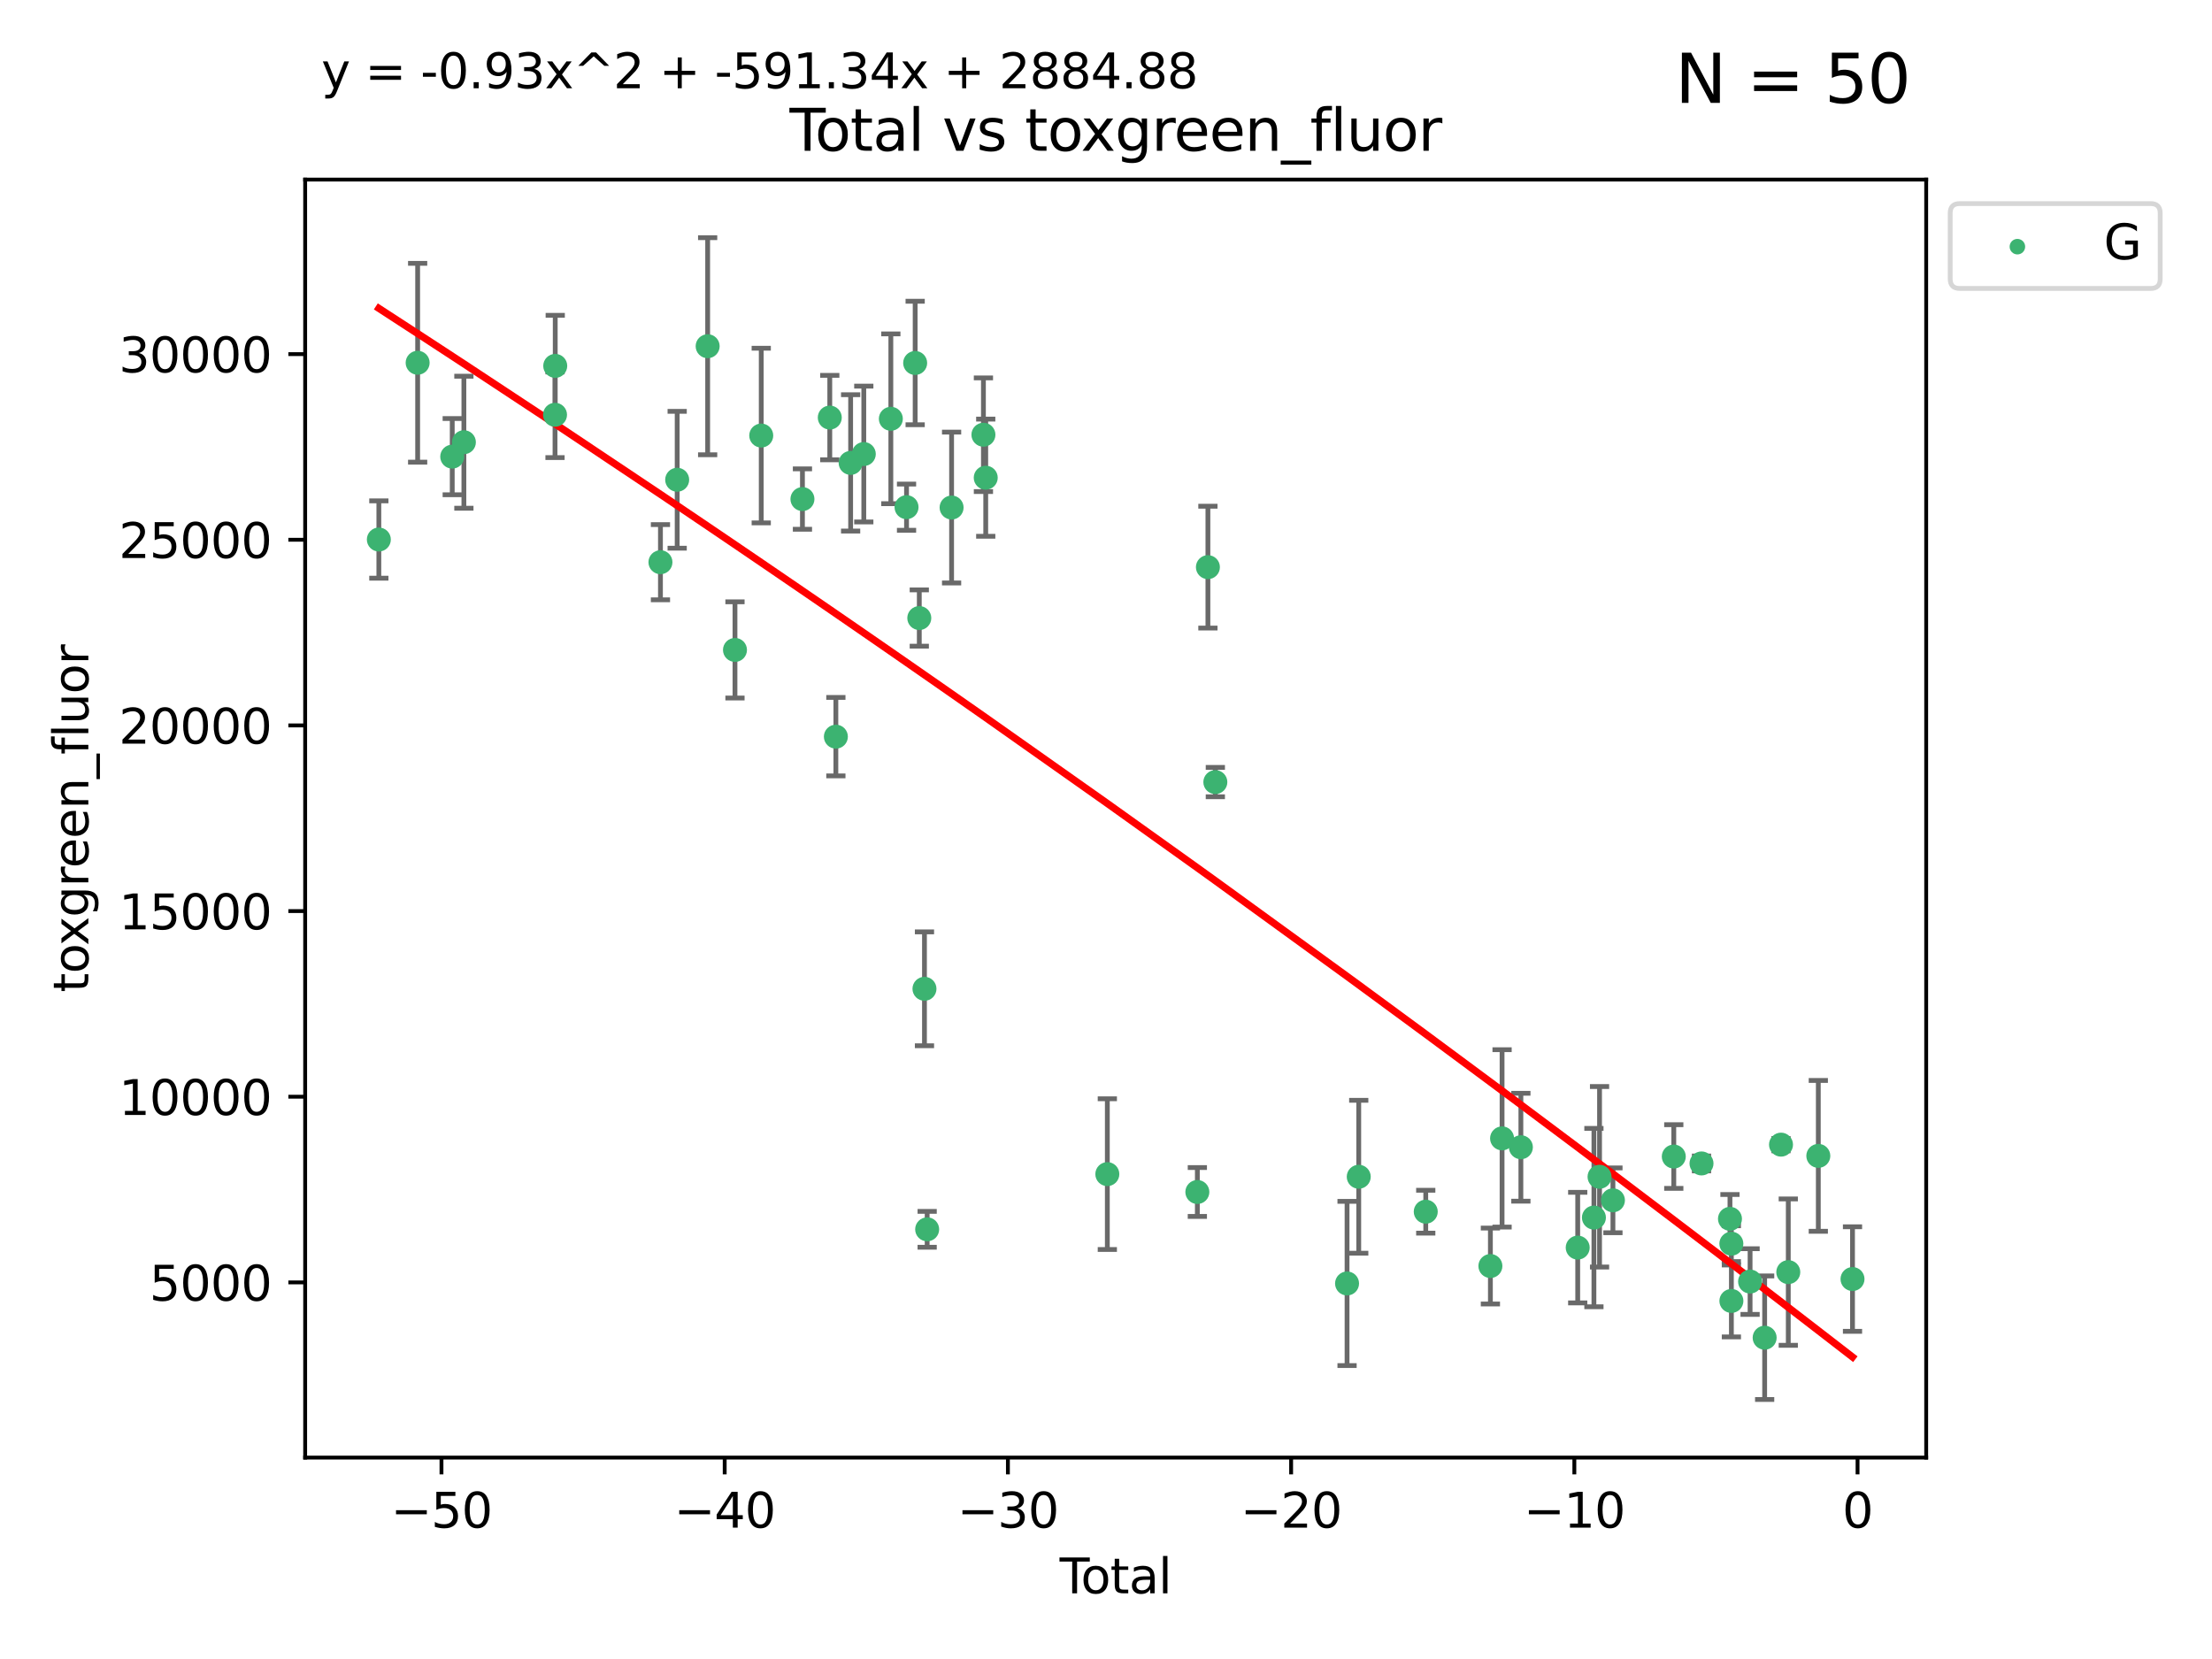 <?xml version="1.0" encoding="utf-8" standalone="no"?>
<!DOCTYPE svg PUBLIC "-//W3C//DTD SVG 1.1//EN"
  "http://www.w3.org/Graphics/SVG/1.1/DTD/svg11.dtd">
<svg xmlns:xlink="http://www.w3.org/1999/xlink" width="460.8pt" height="345.6pt" viewBox="0 0 460.8 345.6" xmlns="http://www.w3.org/2000/svg" version="1.1">
 <defs>
  <style type="text/css">*{stroke-linejoin: round; stroke-linecap: butt}</style>
 </defs>
 <g id="figure_1">
  <g id="patch_1">
   <path d="M 0 345.6 
L 460.8 345.6 
L 460.8 0 
L 0 0 
z
" style="fill: #ffffff"/>
  </g>
  <g id="axes_1">
   <g id="patch_2">
    <path d="M 63.571 303.64 
L 401.26 303.64 
L 401.26 37.411 
L 63.571 37.411 
z
" style="fill: #ffffff"/>
   </g>
   <g id="PathCollection_1">
    <defs>
     <path id="med5b475135" d="M 0 1.118 
C 0.297 1.118 0.581 1 0.791 0.791 
C 1 0.581 1.118 0.297 1.118 0 
C 1.118 -0.297 1 -0.581 0.791 -0.791 
C 0.581 -1 0.297 -1.118 0 -1.118 
C -0.297 -1.118 -0.581 -1 -0.791 -0.791 
C -1 -0.581 -1.118 -0.297 -1.118 0 
C -1.118 0.297 -1 0.581 -0.791 0.791 
C -0.581 1 -0.297 1.118 0 1.118 
z
" style="stroke: #3cb371"/>
    </defs>
    <g clip-path="url(#pb6c595e0b2)">
     <use xlink:href="#med5b475135" x="78.921" y="112.392" style="fill: #3cb371; stroke: #3cb371"/>
     <use xlink:href="#med5b475135" x="87.003" y="75.569" style="fill: #3cb371; stroke: #3cb371"/>
     <use xlink:href="#med5b475135" x="94.209" y="95.126" style="fill: #3cb371; stroke: #3cb371"/>
     <use xlink:href="#med5b475135" x="96.636" y="92.122" style="fill: #3cb371; stroke: #3cb371"/>
     <use xlink:href="#med5b475135" x="115.62" y="86.406" style="fill: #3cb371; stroke: #3cb371"/>
     <use xlink:href="#med5b475135" x="115.666" y="76.222" style="fill: #3cb371; stroke: #3cb371"/>
     <use xlink:href="#med5b475135" x="137.584" y="117.118" style="fill: #3cb371; stroke: #3cb371"/>
     <use xlink:href="#med5b475135" x="141.068" y="99.942" style="fill: #3cb371; stroke: #3cb371"/>
     <use xlink:href="#med5b475135" x="147.417" y="72.122" style="fill: #3cb371; stroke: #3cb371"/>
     <use xlink:href="#med5b475135" x="153.109" y="135.392" style="fill: #3cb371; stroke: #3cb371"/>
     <use xlink:href="#med5b475135" x="158.58" y="90.732" style="fill: #3cb371; stroke: #3cb371"/>
     <use xlink:href="#med5b475135" x="167.163" y="103.966" style="fill: #3cb371; stroke: #3cb371"/>
     <use xlink:href="#med5b475135" x="172.859" y="86.988" style="fill: #3cb371; stroke: #3cb371"/>
     <use xlink:href="#med5b475135" x="174.128" y="153.46" style="fill: #3cb371; stroke: #3cb371"/>
     <use xlink:href="#med5b475135" x="177.202" y="96.429" style="fill: #3cb371; stroke: #3cb371"/>
     <use xlink:href="#med5b475135" x="179.944" y="94.584" style="fill: #3cb371; stroke: #3cb371"/>
     <use xlink:href="#med5b475135" x="185.579" y="87.241" style="fill: #3cb371; stroke: #3cb371"/>
     <use xlink:href="#med5b475135" x="188.848" y="105.654" style="fill: #3cb371; stroke: #3cb371"/>
     <use xlink:href="#med5b475135" x="190.645" y="75.617" style="fill: #3cb371; stroke: #3cb371"/>
     <use xlink:href="#med5b475135" x="191.505" y="128.751" style="fill: #3cb371; stroke: #3cb371"/>
     <use xlink:href="#med5b475135" x="192.584" y="205.985" style="fill: #3cb371; stroke: #3cb371"/>
     <use xlink:href="#med5b475135" x="193.145" y="256.09" style="fill: #3cb371; stroke: #3cb371"/>
     <use xlink:href="#med5b475135" x="198.235" y="105.729" style="fill: #3cb371; stroke: #3cb371"/>
     <use xlink:href="#med5b475135" x="204.866" y="90.562" style="fill: #3cb371; stroke: #3cb371"/>
     <use xlink:href="#med5b475135" x="205.347" y="99.514" style="fill: #3cb371; stroke: #3cb371"/>
     <use xlink:href="#med5b475135" x="230.677" y="244.59" style="fill: #3cb371; stroke: #3cb371"/>
     <use xlink:href="#med5b475135" x="249.43" y="248.315" style="fill: #3cb371; stroke: #3cb371"/>
     <use xlink:href="#med5b475135" x="251.63" y="118.148" style="fill: #3cb371; stroke: #3cb371"/>
     <use xlink:href="#med5b475135" x="253.178" y="162.925" style="fill: #3cb371; stroke: #3cb371"/>
     <use xlink:href="#med5b475135" x="280.616" y="267.371" style="fill: #3cb371; stroke: #3cb371"/>
     <use xlink:href="#med5b475135" x="283.051" y="245.14" style="fill: #3cb371; stroke: #3cb371"/>
     <use xlink:href="#med5b475135" x="297.01" y="252.416" style="fill: #3cb371; stroke: #3cb371"/>
     <use xlink:href="#med5b475135" x="310.477" y="263.736" style="fill: #3cb371; stroke: #3cb371"/>
     <use xlink:href="#med5b475135" x="312.909" y="237.146" style="fill: #3cb371; stroke: #3cb371"/>
     <use xlink:href="#med5b475135" x="316.827" y="238.988" style="fill: #3cb371; stroke: #3cb371"/>
     <use xlink:href="#med5b475135" x="328.666" y="259.899" style="fill: #3cb371; stroke: #3cb371"/>
     <use xlink:href="#med5b475135" x="332.043" y="253.645" style="fill: #3cb371; stroke: #3cb371"/>
     <use xlink:href="#med5b475135" x="333.215" y="245.144" style="fill: #3cb371; stroke: #3cb371"/>
     <use xlink:href="#med5b475135" x="336.003" y="250.046" style="fill: #3cb371; stroke: #3cb371"/>
     <use xlink:href="#med5b475135" x="348.68" y="240.929" style="fill: #3cb371; stroke: #3cb371"/>
     <use xlink:href="#med5b475135" x="354.455" y="242.367" style="fill: #3cb371; stroke: #3cb371"/>
     <use xlink:href="#med5b475135" x="360.384" y="253.906" style="fill: #3cb371; stroke: #3cb371"/>
     <use xlink:href="#med5b475135" x="360.673" y="259.081" style="fill: #3cb371; stroke: #3cb371"/>
     <use xlink:href="#med5b475135" x="360.68" y="271.009" style="fill: #3cb371; stroke: #3cb371"/>
     <use xlink:href="#med5b475135" x="364.575" y="266.971" style="fill: #3cb371; stroke: #3cb371"/>
     <use xlink:href="#med5b475135" x="367.609" y="278.67" style="fill: #3cb371; stroke: #3cb371"/>
     <use xlink:href="#med5b475135" x="371.016" y="238.45" style="fill: #3cb371; stroke: #3cb371"/>
     <use xlink:href="#med5b475135" x="372.532" y="265.005" style="fill: #3cb371; stroke: #3cb371"/>
     <use xlink:href="#med5b475135" x="378.788" y="240.79" style="fill: #3cb371; stroke: #3cb371"/>
     <use xlink:href="#med5b475135" x="385.911" y="266.448" style="fill: #3cb371; stroke: #3cb371"/>
    </g>
   </g>
   <g id="matplotlib.axis_1">
    <g id="xtick_1">
     <g id="line2d_1">
      <defs>
       <path id="md80761e98d" d="M 0 0 
L 0 3.5 
" style="stroke: #000000; stroke-width: 0.8"/>
      </defs>
      <g>
       <use xlink:href="#md80761e98d" x="91.968" y="303.64" style="stroke: #000000; stroke-width: 0.8"/>
      </g>
     </g>
     <g id="text_1">
      <!-- −50 -->
      <g transform="translate(81.416 318.238)scale(0.1 -0.1)">
       <defs>
        <path id="DejaVuSans-2212" d="M 678 2272 
L 4684 2272 
L 4684 1741 
L 678 1741 
L 678 2272 
z
" transform="scale(0.016)"/>
        <path id="DejaVuSans-35" d="M 691 4666 
L 3169 4666 
L 3169 4134 
L 1269 4134 
L 1269 2991 
Q 1406 3038 1543 3061 
Q 1681 3084 1819 3084 
Q 2600 3084 3056 2656 
Q 3513 2228 3513 1497 
Q 3513 744 3044 326 
Q 2575 -91 1722 -91 
Q 1428 -91 1123 -41 
Q 819 9 494 109 
L 494 744 
Q 775 591 1075 516 
Q 1375 441 1709 441 
Q 2250 441 2565 725 
Q 2881 1009 2881 1497 
Q 2881 1984 2565 2268 
Q 2250 2553 1709 2553 
Q 1456 2553 1204 2497 
Q 953 2441 691 2322 
L 691 4666 
z
" transform="scale(0.016)"/>
        <path id="DejaVuSans-30" d="M 2034 4250 
Q 1547 4250 1301 3770 
Q 1056 3291 1056 2328 
Q 1056 1369 1301 889 
Q 1547 409 2034 409 
Q 2525 409 2770 889 
Q 3016 1369 3016 2328 
Q 3016 3291 2770 3770 
Q 2525 4250 2034 4250 
z
M 2034 4750 
Q 2819 4750 3233 4129 
Q 3647 3509 3647 2328 
Q 3647 1150 3233 529 
Q 2819 -91 2034 -91 
Q 1250 -91 836 529 
Q 422 1150 422 2328 
Q 422 3509 836 4129 
Q 1250 4750 2034 4750 
z
" transform="scale(0.016)"/>
       </defs>
       <use xlink:href="#DejaVuSans-2212"/>
       <use xlink:href="#DejaVuSans-35" x="83.789"/>
       <use xlink:href="#DejaVuSans-30" x="147.412"/>
      </g>
     </g>
    </g>
    <g id="xtick_2">
     <g id="line2d_2">
      <g>
       <use xlink:href="#md80761e98d" x="150.967" y="303.64" style="stroke: #000000; stroke-width: 0.8"/>
      </g>
     </g>
     <g id="text_2">
      <!-- −40 -->
      <g transform="translate(140.415 318.238)scale(0.1 -0.1)">
       <defs>
        <path id="DejaVuSans-34" d="M 2419 4116 
L 825 1625 
L 2419 1625 
L 2419 4116 
z
M 2253 4666 
L 3047 4666 
L 3047 1625 
L 3713 1625 
L 3713 1100 
L 3047 1100 
L 3047 0 
L 2419 0 
L 2419 1100 
L 313 1100 
L 313 1709 
L 2253 4666 
z
" transform="scale(0.016)"/>
       </defs>
       <use xlink:href="#DejaVuSans-2212"/>
       <use xlink:href="#DejaVuSans-34" x="83.789"/>
       <use xlink:href="#DejaVuSans-30" x="147.412"/>
      </g>
     </g>
    </g>
    <g id="xtick_3">
     <g id="line2d_3">
      <g>
       <use xlink:href="#md80761e98d" x="209.966" y="303.64" style="stroke: #000000; stroke-width: 0.8"/>
      </g>
     </g>
     <g id="text_3">
      <!-- −30 -->
      <g transform="translate(199.414 318.238)scale(0.1 -0.1)">
       <defs>
        <path id="DejaVuSans-33" d="M 2597 2516 
Q 3050 2419 3304 2112 
Q 3559 1806 3559 1356 
Q 3559 666 3084 287 
Q 2609 -91 1734 -91 
Q 1441 -91 1130 -33 
Q 819 25 488 141 
L 488 750 
Q 750 597 1062 519 
Q 1375 441 1716 441 
Q 2309 441 2620 675 
Q 2931 909 2931 1356 
Q 2931 1769 2642 2001 
Q 2353 2234 1838 2234 
L 1294 2234 
L 1294 2753 
L 1863 2753 
Q 2328 2753 2575 2939 
Q 2822 3125 2822 3475 
Q 2822 3834 2567 4026 
Q 2313 4219 1838 4219 
Q 1578 4219 1281 4162 
Q 984 4106 628 3988 
L 628 4550 
Q 988 4650 1302 4700 
Q 1616 4750 1894 4750 
Q 2613 4750 3031 4423 
Q 3450 4097 3450 3541 
Q 3450 3153 3228 2886 
Q 3006 2619 2597 2516 
z
" transform="scale(0.016)"/>
       </defs>
       <use xlink:href="#DejaVuSans-2212"/>
       <use xlink:href="#DejaVuSans-33" x="83.789"/>
       <use xlink:href="#DejaVuSans-30" x="147.412"/>
      </g>
     </g>
    </g>
    <g id="xtick_4">
     <g id="line2d_4">
      <g>
       <use xlink:href="#md80761e98d" x="268.965" y="303.64" style="stroke: #000000; stroke-width: 0.8"/>
      </g>
     </g>
     <g id="text_4">
      <!-- −20 -->
      <g transform="translate(258.412 318.238)scale(0.1 -0.1)">
       <defs>
        <path id="DejaVuSans-32" d="M 1228 531 
L 3431 531 
L 3431 0 
L 469 0 
L 469 531 
Q 828 903 1448 1529 
Q 2069 2156 2228 2338 
Q 2531 2678 2651 2914 
Q 2772 3150 2772 3378 
Q 2772 3750 2511 3984 
Q 2250 4219 1831 4219 
Q 1534 4219 1204 4116 
Q 875 4013 500 3803 
L 500 4441 
Q 881 4594 1212 4672 
Q 1544 4750 1819 4750 
Q 2544 4750 2975 4387 
Q 3406 4025 3406 3419 
Q 3406 3131 3298 2873 
Q 3191 2616 2906 2266 
Q 2828 2175 2409 1742 
Q 1991 1309 1228 531 
z
" transform="scale(0.016)"/>
       </defs>
       <use xlink:href="#DejaVuSans-2212"/>
       <use xlink:href="#DejaVuSans-32" x="83.789"/>
       <use xlink:href="#DejaVuSans-30" x="147.412"/>
      </g>
     </g>
    </g>
    <g id="xtick_5">
     <g id="line2d_5">
      <g>
       <use xlink:href="#md80761e98d" x="327.964" y="303.64" style="stroke: #000000; stroke-width: 0.8"/>
      </g>
     </g>
     <g id="text_5">
      <!-- −10 -->
      <g transform="translate(317.411 318.238)scale(0.1 -0.1)">
       <defs>
        <path id="DejaVuSans-31" d="M 794 531 
L 1825 531 
L 1825 4091 
L 703 3866 
L 703 4441 
L 1819 4666 
L 2450 4666 
L 2450 531 
L 3481 531 
L 3481 0 
L 794 0 
L 794 531 
z
" transform="scale(0.016)"/>
       </defs>
       <use xlink:href="#DejaVuSans-2212"/>
       <use xlink:href="#DejaVuSans-31" x="83.789"/>
       <use xlink:href="#DejaVuSans-30" x="147.412"/>
      </g>
     </g>
    </g>
    <g id="xtick_6">
     <g id="line2d_6">
      <g>
       <use xlink:href="#md80761e98d" x="386.962" y="303.64" style="stroke: #000000; stroke-width: 0.8"/>
      </g>
     </g>
     <g id="text_6">
      <!-- 0 -->
      <g transform="translate(383.781 318.238)scale(0.1 -0.1)">
       <use xlink:href="#DejaVuSans-30"/>
      </g>
     </g>
    </g>
    <g id="text_7">
     <!-- Total -->
     <g transform="translate(220.739 331.917)scale(0.1 -0.1)">
      <defs>
       <path id="DejaVuSans-54" d="M -19 4666 
L 3928 4666 
L 3928 4134 
L 2272 4134 
L 2272 0 
L 1638 0 
L 1638 4134 
L -19 4134 
L -19 4666 
z
" transform="scale(0.016)"/>
       <path id="DejaVuSans-6f" d="M 1959 3097 
Q 1497 3097 1228 2736 
Q 959 2375 959 1747 
Q 959 1119 1226 758 
Q 1494 397 1959 397 
Q 2419 397 2687 759 
Q 2956 1122 2956 1747 
Q 2956 2369 2687 2733 
Q 2419 3097 1959 3097 
z
M 1959 3584 
Q 2709 3584 3137 3096 
Q 3566 2609 3566 1747 
Q 3566 888 3137 398 
Q 2709 -91 1959 -91 
Q 1206 -91 779 398 
Q 353 888 353 1747 
Q 353 2609 779 3096 
Q 1206 3584 1959 3584 
z
" transform="scale(0.016)"/>
       <path id="DejaVuSans-74" d="M 1172 4494 
L 1172 3500 
L 2356 3500 
L 2356 3053 
L 1172 3053 
L 1172 1153 
Q 1172 725 1289 603 
Q 1406 481 1766 481 
L 2356 481 
L 2356 0 
L 1766 0 
Q 1100 0 847 248 
Q 594 497 594 1153 
L 594 3053 
L 172 3053 
L 172 3500 
L 594 3500 
L 594 4494 
L 1172 4494 
z
" transform="scale(0.016)"/>
       <path id="DejaVuSans-61" d="M 2194 1759 
Q 1497 1759 1228 1600 
Q 959 1441 959 1056 
Q 959 750 1161 570 
Q 1363 391 1709 391 
Q 2188 391 2477 730 
Q 2766 1069 2766 1631 
L 2766 1759 
L 2194 1759 
z
M 3341 1997 
L 3341 0 
L 2766 0 
L 2766 531 
Q 2569 213 2275 61 
Q 1981 -91 1556 -91 
Q 1019 -91 701 211 
Q 384 513 384 1019 
Q 384 1609 779 1909 
Q 1175 2209 1959 2209 
L 2766 2209 
L 2766 2266 
Q 2766 2663 2505 2880 
Q 2244 3097 1772 3097 
Q 1472 3097 1187 3025 
Q 903 2953 641 2809 
L 641 3341 
Q 956 3463 1253 3523 
Q 1550 3584 1831 3584 
Q 2591 3584 2966 3190 
Q 3341 2797 3341 1997 
z
" transform="scale(0.016)"/>
       <path id="DejaVuSans-6c" d="M 603 4863 
L 1178 4863 
L 1178 0 
L 603 0 
L 603 4863 
z
" transform="scale(0.016)"/>
      </defs>
      <use xlink:href="#DejaVuSans-54"/>
      <use xlink:href="#DejaVuSans-6f" x="44.084"/>
      <use xlink:href="#DejaVuSans-74" x="105.266"/>
      <use xlink:href="#DejaVuSans-61" x="144.475"/>
      <use xlink:href="#DejaVuSans-6c" x="205.754"/>
     </g>
    </g>
   </g>
   <g id="matplotlib.axis_2">
    <g id="ytick_1">
     <g id="line2d_7">
      <defs>
       <path id="m8fed451f35" d="M 0 0 
L -3.5 0 
" style="stroke: #000000; stroke-width: 0.8"/>
      </defs>
      <g>
       <use xlink:href="#m8fed451f35" x="63.571" y="267.144" style="stroke: #000000; stroke-width: 0.8"/>
      </g>
     </g>
     <g id="text_8">
      <!-- 5000 -->
      <g transform="translate(31.121 270.943)scale(0.1 -0.1)">
       <use xlink:href="#DejaVuSans-35"/>
       <use xlink:href="#DejaVuSans-30" x="63.623"/>
       <use xlink:href="#DejaVuSans-30" x="127.246"/>
       <use xlink:href="#DejaVuSans-30" x="190.869"/>
      </g>
     </g>
    </g>
    <g id="ytick_2">
     <g id="line2d_8">
      <g>
       <use xlink:href="#m8fed451f35" x="63.571" y="228.468" style="stroke: #000000; stroke-width: 0.8"/>
      </g>
     </g>
     <g id="text_9">
      <!-- 10000 -->
      <g transform="translate(24.759 232.268)scale(0.1 -0.1)">
       <use xlink:href="#DejaVuSans-31"/>
       <use xlink:href="#DejaVuSans-30" x="63.623"/>
       <use xlink:href="#DejaVuSans-30" x="127.246"/>
       <use xlink:href="#DejaVuSans-30" x="190.869"/>
       <use xlink:href="#DejaVuSans-30" x="254.492"/>
      </g>
     </g>
    </g>
    <g id="ytick_3">
     <g id="line2d_9">
      <g>
       <use xlink:href="#m8fed451f35" x="63.571" y="189.793" style="stroke: #000000; stroke-width: 0.8"/>
      </g>
     </g>
     <g id="text_10">
      <!-- 15000 -->
      <g transform="translate(24.759 193.592)scale(0.1 -0.1)">
       <use xlink:href="#DejaVuSans-31"/>
       <use xlink:href="#DejaVuSans-35" x="63.623"/>
       <use xlink:href="#DejaVuSans-30" x="127.246"/>
       <use xlink:href="#DejaVuSans-30" x="190.869"/>
       <use xlink:href="#DejaVuSans-30" x="254.492"/>
      </g>
     </g>
    </g>
    <g id="ytick_4">
     <g id="line2d_10">
      <g>
       <use xlink:href="#m8fed451f35" x="63.571" y="151.117" style="stroke: #000000; stroke-width: 0.8"/>
      </g>
     </g>
     <g id="text_11">
      <!-- 20000 -->
      <g transform="translate(24.759 154.916)scale(0.1 -0.1)">
       <use xlink:href="#DejaVuSans-32"/>
       <use xlink:href="#DejaVuSans-30" x="63.623"/>
       <use xlink:href="#DejaVuSans-30" x="127.246"/>
       <use xlink:href="#DejaVuSans-30" x="190.869"/>
       <use xlink:href="#DejaVuSans-30" x="254.492"/>
      </g>
     </g>
    </g>
    <g id="ytick_5">
     <g id="line2d_11">
      <g>
       <use xlink:href="#m8fed451f35" x="63.571" y="112.442" style="stroke: #000000; stroke-width: 0.8"/>
      </g>
     </g>
     <g id="text_12">
      <!-- 25000 -->
      <g transform="translate(24.759 116.241)scale(0.1 -0.1)">
       <use xlink:href="#DejaVuSans-32"/>
       <use xlink:href="#DejaVuSans-35" x="63.623"/>
       <use xlink:href="#DejaVuSans-30" x="127.246"/>
       <use xlink:href="#DejaVuSans-30" x="190.869"/>
       <use xlink:href="#DejaVuSans-30" x="254.492"/>
      </g>
     </g>
    </g>
    <g id="ytick_6">
     <g id="line2d_12">
      <g>
       <use xlink:href="#m8fed451f35" x="63.571" y="73.766" style="stroke: #000000; stroke-width: 0.8"/>
      </g>
     </g>
     <g id="text_13">
      <!-- 30000 -->
      <g transform="translate(24.759 77.565)scale(0.1 -0.1)">
       <use xlink:href="#DejaVuSans-33"/>
       <use xlink:href="#DejaVuSans-30" x="63.623"/>
       <use xlink:href="#DejaVuSans-30" x="127.246"/>
       <use xlink:href="#DejaVuSans-30" x="190.869"/>
       <use xlink:href="#DejaVuSans-30" x="254.492"/>
      </g>
     </g>
    </g>
    <g id="text_14">
     <!-- toxgreen_fluor -->
     <g transform="translate(18.401 206.72)rotate(-90)scale(0.1 -0.1)">
      <defs>
       <path id="DejaVuSans-78" d="M 3513 3500 
L 2247 1797 
L 3578 0 
L 2900 0 
L 1881 1375 
L 863 0 
L 184 0 
L 1544 1831 
L 300 3500 
L 978 3500 
L 1906 2253 
L 2834 3500 
L 3513 3500 
z
" transform="scale(0.016)"/>
       <path id="DejaVuSans-67" d="M 2906 1791 
Q 2906 2416 2648 2759 
Q 2391 3103 1925 3103 
Q 1463 3103 1205 2759 
Q 947 2416 947 1791 
Q 947 1169 1205 825 
Q 1463 481 1925 481 
Q 2391 481 2648 825 
Q 2906 1169 2906 1791 
z
M 3481 434 
Q 3481 -459 3084 -895 
Q 2688 -1331 1869 -1331 
Q 1566 -1331 1297 -1286 
Q 1028 -1241 775 -1147 
L 775 -588 
Q 1028 -725 1275 -790 
Q 1522 -856 1778 -856 
Q 2344 -856 2625 -561 
Q 2906 -266 2906 331 
L 2906 616 
Q 2728 306 2450 153 
Q 2172 0 1784 0 
Q 1141 0 747 490 
Q 353 981 353 1791 
Q 353 2603 747 3093 
Q 1141 3584 1784 3584 
Q 2172 3584 2450 3431 
Q 2728 3278 2906 2969 
L 2906 3500 
L 3481 3500 
L 3481 434 
z
" transform="scale(0.016)"/>
       <path id="DejaVuSans-72" d="M 2631 2963 
Q 2534 3019 2420 3045 
Q 2306 3072 2169 3072 
Q 1681 3072 1420 2755 
Q 1159 2438 1159 1844 
L 1159 0 
L 581 0 
L 581 3500 
L 1159 3500 
L 1159 2956 
Q 1341 3275 1631 3429 
Q 1922 3584 2338 3584 
Q 2397 3584 2469 3576 
Q 2541 3569 2628 3553 
L 2631 2963 
z
" transform="scale(0.016)"/>
       <path id="DejaVuSans-65" d="M 3597 1894 
L 3597 1613 
L 953 1613 
Q 991 1019 1311 708 
Q 1631 397 2203 397 
Q 2534 397 2845 478 
Q 3156 559 3463 722 
L 3463 178 
Q 3153 47 2828 -22 
Q 2503 -91 2169 -91 
Q 1331 -91 842 396 
Q 353 884 353 1716 
Q 353 2575 817 3079 
Q 1281 3584 2069 3584 
Q 2775 3584 3186 3129 
Q 3597 2675 3597 1894 
z
M 3022 2063 
Q 3016 2534 2758 2815 
Q 2500 3097 2075 3097 
Q 1594 3097 1305 2825 
Q 1016 2553 972 2059 
L 3022 2063 
z
" transform="scale(0.016)"/>
       <path id="DejaVuSans-6e" d="M 3513 2113 
L 3513 0 
L 2938 0 
L 2938 2094 
Q 2938 2591 2744 2837 
Q 2550 3084 2163 3084 
Q 1697 3084 1428 2787 
Q 1159 2491 1159 1978 
L 1159 0 
L 581 0 
L 581 3500 
L 1159 3500 
L 1159 2956 
Q 1366 3272 1645 3428 
Q 1925 3584 2291 3584 
Q 2894 3584 3203 3211 
Q 3513 2838 3513 2113 
z
" transform="scale(0.016)"/>
       <path id="DejaVuSans-5f" d="M 3263 -1063 
L 3263 -1509 
L -63 -1509 
L -63 -1063 
L 3263 -1063 
z
" transform="scale(0.016)"/>
       <path id="DejaVuSans-66" d="M 2375 4863 
L 2375 4384 
L 1825 4384 
Q 1516 4384 1395 4259 
Q 1275 4134 1275 3809 
L 1275 3500 
L 2222 3500 
L 2222 3053 
L 1275 3053 
L 1275 0 
L 697 0 
L 697 3053 
L 147 3053 
L 147 3500 
L 697 3500 
L 697 3744 
Q 697 4328 969 4595 
Q 1241 4863 1831 4863 
L 2375 4863 
z
" transform="scale(0.016)"/>
       <path id="DejaVuSans-75" d="M 544 1381 
L 544 3500 
L 1119 3500 
L 1119 1403 
Q 1119 906 1312 657 
Q 1506 409 1894 409 
Q 2359 409 2629 706 
Q 2900 1003 2900 1516 
L 2900 3500 
L 3475 3500 
L 3475 0 
L 2900 0 
L 2900 538 
Q 2691 219 2414 64 
Q 2138 -91 1772 -91 
Q 1169 -91 856 284 
Q 544 659 544 1381 
z
M 1991 3584 
L 1991 3584 
z
" transform="scale(0.016)"/>
      </defs>
      <use xlink:href="#DejaVuSans-74"/>
      <use xlink:href="#DejaVuSans-6f" x="39.209"/>
      <use xlink:href="#DejaVuSans-78" x="97.266"/>
      <use xlink:href="#DejaVuSans-67" x="156.445"/>
      <use xlink:href="#DejaVuSans-72" x="219.922"/>
      <use xlink:href="#DejaVuSans-65" x="258.785"/>
      <use xlink:href="#DejaVuSans-65" x="320.309"/>
      <use xlink:href="#DejaVuSans-6e" x="381.832"/>
      <use xlink:href="#DejaVuSans-5f" x="445.211"/>
      <use xlink:href="#DejaVuSans-66" x="495.211"/>
      <use xlink:href="#DejaVuSans-6c" x="530.416"/>
      <use xlink:href="#DejaVuSans-75" x="558.199"/>
      <use xlink:href="#DejaVuSans-6f" x="621.578"/>
      <use xlink:href="#DejaVuSans-72" x="682.76"/>
     </g>
    </g>
   </g>
   <g id="LineCollection_1">
    <path d="M 78.921 120.448 
L 78.921 104.336 
" clip-path="url(#pb6c595e0b2)" style="fill: none; stroke: #696969"/>
    <path d="M 87.003 96.276 
L 87.003 54.862 
" clip-path="url(#pb6c595e0b2)" style="fill: none; stroke: #696969"/>
    <path d="M 94.209 103.063 
L 94.209 87.189 
" clip-path="url(#pb6c595e0b2)" style="fill: none; stroke: #696969"/>
    <path d="M 96.636 105.872 
L 96.636 78.371 
" clip-path="url(#pb6c595e0b2)" style="fill: none; stroke: #696969"/>
    <path d="M 115.62 95.322 
L 115.62 77.49 
" clip-path="url(#pb6c595e0b2)" style="fill: none; stroke: #696969"/>
    <path d="M 115.666 86.761 
L 115.666 65.683 
" clip-path="url(#pb6c595e0b2)" style="fill: none; stroke: #696969"/>
    <path d="M 137.584 124.951 
L 137.584 109.285 
" clip-path="url(#pb6c595e0b2)" style="fill: none; stroke: #696969"/>
    <path d="M 141.068 114.197 
L 141.068 85.687 
" clip-path="url(#pb6c595e0b2)" style="fill: none; stroke: #696969"/>
    <path d="M 147.417 94.731 
L 147.417 49.513 
" clip-path="url(#pb6c595e0b2)" style="fill: none; stroke: #696969"/>
    <path d="M 153.109 145.414 
L 153.109 125.37 
" clip-path="url(#pb6c595e0b2)" style="fill: none; stroke: #696969"/>
    <path d="M 158.58 108.924 
L 158.58 72.54 
" clip-path="url(#pb6c595e0b2)" style="fill: none; stroke: #696969"/>
    <path d="M 167.163 110.257 
L 167.163 97.675 
" clip-path="url(#pb6c595e0b2)" style="fill: none; stroke: #696969"/>
    <path d="M 172.859 95.783 
L 172.859 78.193 
" clip-path="url(#pb6c595e0b2)" style="fill: none; stroke: #696969"/>
    <path d="M 174.128 161.632 
L 174.128 145.288 
" clip-path="url(#pb6c595e0b2)" style="fill: none; stroke: #696969"/>
    <path d="M 177.202 110.63 
L 177.202 82.228 
" clip-path="url(#pb6c595e0b2)" style="fill: none; stroke: #696969"/>
    <path d="M 179.944 108.729 
L 179.944 80.439 
" clip-path="url(#pb6c595e0b2)" style="fill: none; stroke: #696969"/>
    <path d="M 185.579 104.928 
L 185.579 69.554 
" clip-path="url(#pb6c595e0b2)" style="fill: none; stroke: #696969"/>
    <path d="M 188.848 110.471 
L 188.848 100.838 
" clip-path="url(#pb6c595e0b2)" style="fill: none; stroke: #696969"/>
    <path d="M 190.645 88.481 
L 190.645 62.753 
" clip-path="url(#pb6c595e0b2)" style="fill: none; stroke: #696969"/>
    <path d="M 191.505 134.612 
L 191.505 122.889 
" clip-path="url(#pb6c595e0b2)" style="fill: none; stroke: #696969"/>
    <path d="M 192.584 217.847 
L 192.584 194.124 
" clip-path="url(#pb6c595e0b2)" style="fill: none; stroke: #696969"/>
    <path d="M 193.145 259.826 
L 193.145 252.354 
" clip-path="url(#pb6c595e0b2)" style="fill: none; stroke: #696969"/>
    <path d="M 198.235 121.441 
L 198.235 90.016 
" clip-path="url(#pb6c595e0b2)" style="fill: none; stroke: #696969"/>
    <path d="M 204.866 102.404 
L 204.866 78.72 
" clip-path="url(#pb6c595e0b2)" style="fill: none; stroke: #696969"/>
    <path d="M 205.347 111.72 
L 205.347 87.308 
" clip-path="url(#pb6c595e0b2)" style="fill: none; stroke: #696969"/>
    <path d="M 230.677 260.287 
L 230.677 228.894 
" clip-path="url(#pb6c595e0b2)" style="fill: none; stroke: #696969"/>
    <path d="M 249.43 253.405 
L 249.43 243.226 
" clip-path="url(#pb6c595e0b2)" style="fill: none; stroke: #696969"/>
    <path d="M 251.63 130.84 
L 251.63 105.456 
" clip-path="url(#pb6c595e0b2)" style="fill: none; stroke: #696969"/>
    <path d="M 253.178 165.983 
L 253.178 159.867 
" clip-path="url(#pb6c595e0b2)" style="fill: none; stroke: #696969"/>
    <path d="M 280.616 284.476 
L 280.616 250.266 
" clip-path="url(#pb6c595e0b2)" style="fill: none; stroke: #696969"/>
    <path d="M 283.051 261.065 
L 283.051 229.216 
" clip-path="url(#pb6c595e0b2)" style="fill: none; stroke: #696969"/>
    <path d="M 297.01 256.883 
L 297.01 247.949 
" clip-path="url(#pb6c595e0b2)" style="fill: none; stroke: #696969"/>
    <path d="M 310.477 271.644 
L 310.477 255.828 
" clip-path="url(#pb6c595e0b2)" style="fill: none; stroke: #696969"/>
    <path d="M 312.909 255.618 
L 312.909 218.674 
" clip-path="url(#pb6c595e0b2)" style="fill: none; stroke: #696969"/>
    <path d="M 316.827 250.224 
L 316.827 227.752 
" clip-path="url(#pb6c595e0b2)" style="fill: none; stroke: #696969"/>
    <path d="M 328.666 271.416 
L 328.666 248.383 
" clip-path="url(#pb6c595e0b2)" style="fill: none; stroke: #696969"/>
    <path d="M 332.043 272.226 
L 332.043 235.064 
" clip-path="url(#pb6c595e0b2)" style="fill: none; stroke: #696969"/>
    <path d="M 333.215 263.945 
L 333.215 226.344 
" clip-path="url(#pb6c595e0b2)" style="fill: none; stroke: #696969"/>
    <path d="M 336.003 256.801 
L 336.003 243.292 
" clip-path="url(#pb6c595e0b2)" style="fill: none; stroke: #696969"/>
    <path d="M 348.68 247.562 
L 348.68 234.296 
" clip-path="url(#pb6c595e0b2)" style="fill: none; stroke: #696969"/>
    <path d="M 354.455 243.918 
L 354.455 240.817 
" clip-path="url(#pb6c595e0b2)" style="fill: none; stroke: #696969"/>
    <path d="M 360.384 258.971 
L 360.384 248.841 
" clip-path="url(#pb6c595e0b2)" style="fill: none; stroke: #696969"/>
    <path d="M 360.673 262.81 
L 360.673 255.353 
" clip-path="url(#pb6c595e0b2)" style="fill: none; stroke: #696969"/>
    <path d="M 360.68 278.5 
L 360.68 263.518 
" clip-path="url(#pb6c595e0b2)" style="fill: none; stroke: #696969"/>
    <path d="M 364.575 273.812 
L 364.575 260.131 
" clip-path="url(#pb6c595e0b2)" style="fill: none; stroke: #696969"/>
    <path d="M 367.609 291.539 
L 367.609 265.802 
" clip-path="url(#pb6c595e0b2)" style="fill: none; stroke: #696969"/>
    <path d="M 371.016 239.734 
L 371.016 237.167 
" clip-path="url(#pb6c595e0b2)" style="fill: none; stroke: #696969"/>
    <path d="M 372.532 280.252 
L 372.532 249.758 
" clip-path="url(#pb6c595e0b2)" style="fill: none; stroke: #696969"/>
    <path d="M 378.788 256.501 
L 378.788 225.078 
" clip-path="url(#pb6c595e0b2)" style="fill: none; stroke: #696969"/>
    <path d="M 385.911 277.34 
L 385.911 255.556 
" clip-path="url(#pb6c595e0b2)" style="fill: none; stroke: #696969"/>
   </g>
   <g id="line2d_13">
    <defs>
     <path id="m385954bed6" d="M 2 0 
L -2 -0 
" style="stroke: #696969"/>
    </defs>
    <g clip-path="url(#pb6c595e0b2)">
     <use xlink:href="#m385954bed6" x="78.921" y="120.448" style="fill: #696969; stroke: #696969"/>
     <use xlink:href="#m385954bed6" x="87.003" y="96.276" style="fill: #696969; stroke: #696969"/>
     <use xlink:href="#m385954bed6" x="94.209" y="103.063" style="fill: #696969; stroke: #696969"/>
     <use xlink:href="#m385954bed6" x="96.636" y="105.872" style="fill: #696969; stroke: #696969"/>
     <use xlink:href="#m385954bed6" x="115.62" y="95.322" style="fill: #696969; stroke: #696969"/>
     <use xlink:href="#m385954bed6" x="115.666" y="86.761" style="fill: #696969; stroke: #696969"/>
     <use xlink:href="#m385954bed6" x="137.584" y="124.951" style="fill: #696969; stroke: #696969"/>
     <use xlink:href="#m385954bed6" x="141.068" y="114.197" style="fill: #696969; stroke: #696969"/>
     <use xlink:href="#m385954bed6" x="147.417" y="94.731" style="fill: #696969; stroke: #696969"/>
     <use xlink:href="#m385954bed6" x="153.109" y="145.414" style="fill: #696969; stroke: #696969"/>
     <use xlink:href="#m385954bed6" x="158.58" y="108.924" style="fill: #696969; stroke: #696969"/>
     <use xlink:href="#m385954bed6" x="167.163" y="110.257" style="fill: #696969; stroke: #696969"/>
     <use xlink:href="#m385954bed6" x="172.859" y="95.783" style="fill: #696969; stroke: #696969"/>
     <use xlink:href="#m385954bed6" x="174.128" y="161.632" style="fill: #696969; stroke: #696969"/>
     <use xlink:href="#m385954bed6" x="177.202" y="110.63" style="fill: #696969; stroke: #696969"/>
     <use xlink:href="#m385954bed6" x="179.944" y="108.729" style="fill: #696969; stroke: #696969"/>
     <use xlink:href="#m385954bed6" x="185.579" y="104.928" style="fill: #696969; stroke: #696969"/>
     <use xlink:href="#m385954bed6" x="188.848" y="110.471" style="fill: #696969; stroke: #696969"/>
     <use xlink:href="#m385954bed6" x="190.645" y="88.481" style="fill: #696969; stroke: #696969"/>
     <use xlink:href="#m385954bed6" x="191.505" y="134.612" style="fill: #696969; stroke: #696969"/>
     <use xlink:href="#m385954bed6" x="192.584" y="217.847" style="fill: #696969; stroke: #696969"/>
     <use xlink:href="#m385954bed6" x="193.145" y="259.826" style="fill: #696969; stroke: #696969"/>
     <use xlink:href="#m385954bed6" x="198.235" y="121.441" style="fill: #696969; stroke: #696969"/>
     <use xlink:href="#m385954bed6" x="204.866" y="102.404" style="fill: #696969; stroke: #696969"/>
     <use xlink:href="#m385954bed6" x="205.347" y="111.72" style="fill: #696969; stroke: #696969"/>
     <use xlink:href="#m385954bed6" x="230.677" y="260.287" style="fill: #696969; stroke: #696969"/>
     <use xlink:href="#m385954bed6" x="249.43" y="253.405" style="fill: #696969; stroke: #696969"/>
     <use xlink:href="#m385954bed6" x="251.63" y="130.84" style="fill: #696969; stroke: #696969"/>
     <use xlink:href="#m385954bed6" x="253.178" y="165.983" style="fill: #696969; stroke: #696969"/>
     <use xlink:href="#m385954bed6" x="280.616" y="284.476" style="fill: #696969; stroke: #696969"/>
     <use xlink:href="#m385954bed6" x="283.051" y="261.065" style="fill: #696969; stroke: #696969"/>
     <use xlink:href="#m385954bed6" x="297.01" y="256.883" style="fill: #696969; stroke: #696969"/>
     <use xlink:href="#m385954bed6" x="310.477" y="271.644" style="fill: #696969; stroke: #696969"/>
     <use xlink:href="#m385954bed6" x="312.909" y="255.618" style="fill: #696969; stroke: #696969"/>
     <use xlink:href="#m385954bed6" x="316.827" y="250.224" style="fill: #696969; stroke: #696969"/>
     <use xlink:href="#m385954bed6" x="328.666" y="271.416" style="fill: #696969; stroke: #696969"/>
     <use xlink:href="#m385954bed6" x="332.043" y="272.226" style="fill: #696969; stroke: #696969"/>
     <use xlink:href="#m385954bed6" x="333.215" y="263.945" style="fill: #696969; stroke: #696969"/>
     <use xlink:href="#m385954bed6" x="336.003" y="256.801" style="fill: #696969; stroke: #696969"/>
     <use xlink:href="#m385954bed6" x="348.68" y="247.562" style="fill: #696969; stroke: #696969"/>
     <use xlink:href="#m385954bed6" x="354.455" y="243.918" style="fill: #696969; stroke: #696969"/>
     <use xlink:href="#m385954bed6" x="360.384" y="258.971" style="fill: #696969; stroke: #696969"/>
     <use xlink:href="#m385954bed6" x="360.673" y="262.81" style="fill: #696969; stroke: #696969"/>
     <use xlink:href="#m385954bed6" x="360.68" y="278.5" style="fill: #696969; stroke: #696969"/>
     <use xlink:href="#m385954bed6" x="364.575" y="273.812" style="fill: #696969; stroke: #696969"/>
     <use xlink:href="#m385954bed6" x="367.609" y="291.539" style="fill: #696969; stroke: #696969"/>
     <use xlink:href="#m385954bed6" x="371.016" y="239.734" style="fill: #696969; stroke: #696969"/>
     <use xlink:href="#m385954bed6" x="372.532" y="280.252" style="fill: #696969; stroke: #696969"/>
     <use xlink:href="#m385954bed6" x="378.788" y="256.501" style="fill: #696969; stroke: #696969"/>
     <use xlink:href="#m385954bed6" x="385.911" y="277.34" style="fill: #696969; stroke: #696969"/>
    </g>
   </g>
   <g id="line2d_14">
    <g clip-path="url(#pb6c595e0b2)">
     <use xlink:href="#m385954bed6" x="78.921" y="104.336" style="fill: #696969; stroke: #696969"/>
     <use xlink:href="#m385954bed6" x="87.003" y="54.862" style="fill: #696969; stroke: #696969"/>
     <use xlink:href="#m385954bed6" x="94.209" y="87.189" style="fill: #696969; stroke: #696969"/>
     <use xlink:href="#m385954bed6" x="96.636" y="78.371" style="fill: #696969; stroke: #696969"/>
     <use xlink:href="#m385954bed6" x="115.62" y="77.49" style="fill: #696969; stroke: #696969"/>
     <use xlink:href="#m385954bed6" x="115.666" y="65.683" style="fill: #696969; stroke: #696969"/>
     <use xlink:href="#m385954bed6" x="137.584" y="109.285" style="fill: #696969; stroke: #696969"/>
     <use xlink:href="#m385954bed6" x="141.068" y="85.687" style="fill: #696969; stroke: #696969"/>
     <use xlink:href="#m385954bed6" x="147.417" y="49.513" style="fill: #696969; stroke: #696969"/>
     <use xlink:href="#m385954bed6" x="153.109" y="125.37" style="fill: #696969; stroke: #696969"/>
     <use xlink:href="#m385954bed6" x="158.58" y="72.54" style="fill: #696969; stroke: #696969"/>
     <use xlink:href="#m385954bed6" x="167.163" y="97.675" style="fill: #696969; stroke: #696969"/>
     <use xlink:href="#m385954bed6" x="172.859" y="78.193" style="fill: #696969; stroke: #696969"/>
     <use xlink:href="#m385954bed6" x="174.128" y="145.288" style="fill: #696969; stroke: #696969"/>
     <use xlink:href="#m385954bed6" x="177.202" y="82.228" style="fill: #696969; stroke: #696969"/>
     <use xlink:href="#m385954bed6" x="179.944" y="80.439" style="fill: #696969; stroke: #696969"/>
     <use xlink:href="#m385954bed6" x="185.579" y="69.554" style="fill: #696969; stroke: #696969"/>
     <use xlink:href="#m385954bed6" x="188.848" y="100.838" style="fill: #696969; stroke: #696969"/>
     <use xlink:href="#m385954bed6" x="190.645" y="62.753" style="fill: #696969; stroke: #696969"/>
     <use xlink:href="#m385954bed6" x="191.505" y="122.889" style="fill: #696969; stroke: #696969"/>
     <use xlink:href="#m385954bed6" x="192.584" y="194.124" style="fill: #696969; stroke: #696969"/>
     <use xlink:href="#m385954bed6" x="193.145" y="252.354" style="fill: #696969; stroke: #696969"/>
     <use xlink:href="#m385954bed6" x="198.235" y="90.016" style="fill: #696969; stroke: #696969"/>
     <use xlink:href="#m385954bed6" x="204.866" y="78.72" style="fill: #696969; stroke: #696969"/>
     <use xlink:href="#m385954bed6" x="205.347" y="87.308" style="fill: #696969; stroke: #696969"/>
     <use xlink:href="#m385954bed6" x="230.677" y="228.894" style="fill: #696969; stroke: #696969"/>
     <use xlink:href="#m385954bed6" x="249.43" y="243.226" style="fill: #696969; stroke: #696969"/>
     <use xlink:href="#m385954bed6" x="251.63" y="105.456" style="fill: #696969; stroke: #696969"/>
     <use xlink:href="#m385954bed6" x="253.178" y="159.867" style="fill: #696969; stroke: #696969"/>
     <use xlink:href="#m385954bed6" x="280.616" y="250.266" style="fill: #696969; stroke: #696969"/>
     <use xlink:href="#m385954bed6" x="283.051" y="229.216" style="fill: #696969; stroke: #696969"/>
     <use xlink:href="#m385954bed6" x="297.01" y="247.949" style="fill: #696969; stroke: #696969"/>
     <use xlink:href="#m385954bed6" x="310.477" y="255.828" style="fill: #696969; stroke: #696969"/>
     <use xlink:href="#m385954bed6" x="312.909" y="218.674" style="fill: #696969; stroke: #696969"/>
     <use xlink:href="#m385954bed6" x="316.827" y="227.752" style="fill: #696969; stroke: #696969"/>
     <use xlink:href="#m385954bed6" x="328.666" y="248.383" style="fill: #696969; stroke: #696969"/>
     <use xlink:href="#m385954bed6" x="332.043" y="235.064" style="fill: #696969; stroke: #696969"/>
     <use xlink:href="#m385954bed6" x="333.215" y="226.344" style="fill: #696969; stroke: #696969"/>
     <use xlink:href="#m385954bed6" x="336.003" y="243.292" style="fill: #696969; stroke: #696969"/>
     <use xlink:href="#m385954bed6" x="348.68" y="234.296" style="fill: #696969; stroke: #696969"/>
     <use xlink:href="#m385954bed6" x="354.455" y="240.817" style="fill: #696969; stroke: #696969"/>
     <use xlink:href="#m385954bed6" x="360.384" y="248.841" style="fill: #696969; stroke: #696969"/>
     <use xlink:href="#m385954bed6" x="360.673" y="255.353" style="fill: #696969; stroke: #696969"/>
     <use xlink:href="#m385954bed6" x="360.68" y="263.518" style="fill: #696969; stroke: #696969"/>
     <use xlink:href="#m385954bed6" x="364.575" y="260.131" style="fill: #696969; stroke: #696969"/>
     <use xlink:href="#m385954bed6" x="367.609" y="265.802" style="fill: #696969; stroke: #696969"/>
     <use xlink:href="#m385954bed6" x="371.016" y="237.167" style="fill: #696969; stroke: #696969"/>
     <use xlink:href="#m385954bed6" x="372.532" y="249.758" style="fill: #696969; stroke: #696969"/>
     <use xlink:href="#m385954bed6" x="378.788" y="225.078" style="fill: #696969; stroke: #696969"/>
     <use xlink:href="#m385954bed6" x="385.911" y="255.556" style="fill: #696969; stroke: #696969"/>
    </g>
   </g>
   <g id="line2d_15">
    <path d="M 78.921 64.235 
L 87.003 69.488 
L 94.209 74.195 
L 96.636 75.785 
L 115.62 88.307 
L 115.666 88.337 
L 137.584 102.978 
L 141.068 105.324 
L 147.417 109.611 
L 153.109 113.469 
L 158.58 117.19 
L 167.163 123.052 
L 172.859 126.958 
L 174.128 127.831 
L 177.202 129.946 
L 179.944 131.836 
L 185.579 135.731 
L 188.848 137.996 
L 190.645 139.243 
L 191.505 139.841 
L 192.584 140.591 
L 193.145 140.981 
L 198.235 144.526 
L 204.866 149.16 
L 205.347 149.497 
L 230.677 167.371 
L 249.43 180.775 
L 251.63 182.357 
L 253.178 183.472 
L 280.616 203.387 
L 283.051 205.168 
L 297.01 215.433 
L 310.477 225.412 
L 312.909 227.222 
L 316.827 230.144 
L 328.666 239.008 
L 332.043 241.548 
L 333.215 242.431 
L 336.003 244.531 
L 348.68 254.127 
L 354.455 258.52 
L 360.384 263.044 
L 360.673 263.266 
L 360.68 263.27 
L 364.575 266.251 
L 367.609 268.577 
L 371.016 271.194 
L 372.532 272.36 
L 378.788 277.181 
L 385.911 282.689 
" clip-path="url(#pb6c595e0b2)" style="fill: none; stroke: #ff0000; stroke-width: 1.5; stroke-linecap: square"/>
   </g>
   <g id="line2d_16">
    <defs>
     <path id="m74b4cb38bc" d="M 0 2 
C 0.53 2 1.039 1.789 1.414 1.414 
C 1.789 1.039 2 0.53 2 0 
C 2 -0.53 1.789 -1.039 1.414 -1.414 
C 1.039 -1.789 0.53 -2 0 -2 
C -0.53 -2 -1.039 -1.789 -1.414 -1.414 
C -1.789 -1.039 -2 -0.53 -2 0 
C -2 0.53 -1.789 1.039 -1.414 1.414 
C -1.039 1.789 -0.53 2 0 2 
z
" style="stroke: #3cb371"/>
    </defs>
    <g clip-path="url(#pb6c595e0b2)">
     <use xlink:href="#m74b4cb38bc" x="78.921" y="112.392" style="fill: #3cb371; stroke: #3cb371"/>
     <use xlink:href="#m74b4cb38bc" x="87.003" y="75.569" style="fill: #3cb371; stroke: #3cb371"/>
     <use xlink:href="#m74b4cb38bc" x="94.209" y="95.126" style="fill: #3cb371; stroke: #3cb371"/>
     <use xlink:href="#m74b4cb38bc" x="96.636" y="92.122" style="fill: #3cb371; stroke: #3cb371"/>
     <use xlink:href="#m74b4cb38bc" x="115.62" y="86.406" style="fill: #3cb371; stroke: #3cb371"/>
     <use xlink:href="#m74b4cb38bc" x="115.666" y="76.222" style="fill: #3cb371; stroke: #3cb371"/>
     <use xlink:href="#m74b4cb38bc" x="137.584" y="117.118" style="fill: #3cb371; stroke: #3cb371"/>
     <use xlink:href="#m74b4cb38bc" x="141.068" y="99.942" style="fill: #3cb371; stroke: #3cb371"/>
     <use xlink:href="#m74b4cb38bc" x="147.417" y="72.122" style="fill: #3cb371; stroke: #3cb371"/>
     <use xlink:href="#m74b4cb38bc" x="153.109" y="135.392" style="fill: #3cb371; stroke: #3cb371"/>
     <use xlink:href="#m74b4cb38bc" x="158.58" y="90.732" style="fill: #3cb371; stroke: #3cb371"/>
     <use xlink:href="#m74b4cb38bc" x="167.163" y="103.966" style="fill: #3cb371; stroke: #3cb371"/>
     <use xlink:href="#m74b4cb38bc" x="172.859" y="86.988" style="fill: #3cb371; stroke: #3cb371"/>
     <use xlink:href="#m74b4cb38bc" x="174.128" y="153.46" style="fill: #3cb371; stroke: #3cb371"/>
     <use xlink:href="#m74b4cb38bc" x="177.202" y="96.429" style="fill: #3cb371; stroke: #3cb371"/>
     <use xlink:href="#m74b4cb38bc" x="179.944" y="94.584" style="fill: #3cb371; stroke: #3cb371"/>
     <use xlink:href="#m74b4cb38bc" x="185.579" y="87.241" style="fill: #3cb371; stroke: #3cb371"/>
     <use xlink:href="#m74b4cb38bc" x="188.848" y="105.654" style="fill: #3cb371; stroke: #3cb371"/>
     <use xlink:href="#m74b4cb38bc" x="190.645" y="75.617" style="fill: #3cb371; stroke: #3cb371"/>
     <use xlink:href="#m74b4cb38bc" x="191.505" y="128.751" style="fill: #3cb371; stroke: #3cb371"/>
     <use xlink:href="#m74b4cb38bc" x="192.584" y="205.985" style="fill: #3cb371; stroke: #3cb371"/>
     <use xlink:href="#m74b4cb38bc" x="193.145" y="256.09" style="fill: #3cb371; stroke: #3cb371"/>
     <use xlink:href="#m74b4cb38bc" x="198.235" y="105.729" style="fill: #3cb371; stroke: #3cb371"/>
     <use xlink:href="#m74b4cb38bc" x="204.866" y="90.562" style="fill: #3cb371; stroke: #3cb371"/>
     <use xlink:href="#m74b4cb38bc" x="205.347" y="99.514" style="fill: #3cb371; stroke: #3cb371"/>
     <use xlink:href="#m74b4cb38bc" x="230.677" y="244.59" style="fill: #3cb371; stroke: #3cb371"/>
     <use xlink:href="#m74b4cb38bc" x="249.43" y="248.315" style="fill: #3cb371; stroke: #3cb371"/>
     <use xlink:href="#m74b4cb38bc" x="251.63" y="118.148" style="fill: #3cb371; stroke: #3cb371"/>
     <use xlink:href="#m74b4cb38bc" x="253.178" y="162.925" style="fill: #3cb371; stroke: #3cb371"/>
     <use xlink:href="#m74b4cb38bc" x="280.616" y="267.371" style="fill: #3cb371; stroke: #3cb371"/>
     <use xlink:href="#m74b4cb38bc" x="283.051" y="245.14" style="fill: #3cb371; stroke: #3cb371"/>
     <use xlink:href="#m74b4cb38bc" x="297.01" y="252.416" style="fill: #3cb371; stroke: #3cb371"/>
     <use xlink:href="#m74b4cb38bc" x="310.477" y="263.736" style="fill: #3cb371; stroke: #3cb371"/>
     <use xlink:href="#m74b4cb38bc" x="312.909" y="237.146" style="fill: #3cb371; stroke: #3cb371"/>
     <use xlink:href="#m74b4cb38bc" x="316.827" y="238.988" style="fill: #3cb371; stroke: #3cb371"/>
     <use xlink:href="#m74b4cb38bc" x="328.666" y="259.899" style="fill: #3cb371; stroke: #3cb371"/>
     <use xlink:href="#m74b4cb38bc" x="332.043" y="253.645" style="fill: #3cb371; stroke: #3cb371"/>
     <use xlink:href="#m74b4cb38bc" x="333.215" y="245.144" style="fill: #3cb371; stroke: #3cb371"/>
     <use xlink:href="#m74b4cb38bc" x="336.003" y="250.046" style="fill: #3cb371; stroke: #3cb371"/>
     <use xlink:href="#m74b4cb38bc" x="348.68" y="240.929" style="fill: #3cb371; stroke: #3cb371"/>
     <use xlink:href="#m74b4cb38bc" x="354.455" y="242.367" style="fill: #3cb371; stroke: #3cb371"/>
     <use xlink:href="#m74b4cb38bc" x="360.384" y="253.906" style="fill: #3cb371; stroke: #3cb371"/>
     <use xlink:href="#m74b4cb38bc" x="360.673" y="259.081" style="fill: #3cb371; stroke: #3cb371"/>
     <use xlink:href="#m74b4cb38bc" x="360.68" y="271.009" style="fill: #3cb371; stroke: #3cb371"/>
     <use xlink:href="#m74b4cb38bc" x="364.575" y="266.971" style="fill: #3cb371; stroke: #3cb371"/>
     <use xlink:href="#m74b4cb38bc" x="367.609" y="278.67" style="fill: #3cb371; stroke: #3cb371"/>
     <use xlink:href="#m74b4cb38bc" x="371.016" y="238.45" style="fill: #3cb371; stroke: #3cb371"/>
     <use xlink:href="#m74b4cb38bc" x="372.532" y="265.005" style="fill: #3cb371; stroke: #3cb371"/>
     <use xlink:href="#m74b4cb38bc" x="378.788" y="240.79" style="fill: #3cb371; stroke: #3cb371"/>
     <use xlink:href="#m74b4cb38bc" x="385.911" y="266.448" style="fill: #3cb371; stroke: #3cb371"/>
    </g>
   </g>
   <g id="patch_3">
    <path d="M 63.571 303.64 
L 63.571 37.411 
" style="fill: none; stroke: #000000; stroke-width: 0.8; stroke-linejoin: miter; stroke-linecap: square"/>
   </g>
   <g id="patch_4">
    <path d="M 401.26 303.64 
L 401.26 37.411 
" style="fill: none; stroke: #000000; stroke-width: 0.8; stroke-linejoin: miter; stroke-linecap: square"/>
   </g>
   <g id="patch_5">
    <path d="M 63.571 303.64 
L 401.26 303.64 
" style="fill: none; stroke: #000000; stroke-width: 0.8; stroke-linejoin: miter; stroke-linecap: square"/>
   </g>
   <g id="patch_6">
    <path d="M 63.571 37.411 
L 401.26 37.411 
" style="fill: none; stroke: #000000; stroke-width: 0.8; stroke-linejoin: miter; stroke-linecap: square"/>
   </g>
   <g id="text_15">
    <!-- N = 50 -->
    <g transform="translate(348.964 21.426)scale(0.14 -0.14)">
     <defs>
      <path id="DejaVuSans-4e" d="M 628 4666 
L 1478 4666 
L 3547 763 
L 3547 4666 
L 4159 4666 
L 4159 0 
L 3309 0 
L 1241 3903 
L 1241 0 
L 628 0 
L 628 4666 
z
" transform="scale(0.016)"/>
      <path id="DejaVuSans-20" transform="scale(0.016)"/>
      <path id="DejaVuSans-3d" d="M 678 2906 
L 4684 2906 
L 4684 2381 
L 678 2381 
L 678 2906 
z
M 678 1631 
L 4684 1631 
L 4684 1100 
L 678 1100 
L 678 1631 
z
" transform="scale(0.016)"/>
     </defs>
     <use xlink:href="#DejaVuSans-4e"/>
     <use xlink:href="#DejaVuSans-20" x="74.805"/>
     <use xlink:href="#DejaVuSans-3d" x="106.592"/>
     <use xlink:href="#DejaVuSans-20" x="190.381"/>
     <use xlink:href="#DejaVuSans-35" x="222.168"/>
     <use xlink:href="#DejaVuSans-30" x="285.791"/>
    </g>
   </g>
   <g id="text_16">
    <!-- y = -0.93x^2 + -591.34x + 2884.88 -->
    <g transform="translate(66.948 18.387)scale(0.1 -0.1)">
     <defs>
      <path id="DejaVuSans-79" d="M 2059 -325 
Q 1816 -950 1584 -1140 
Q 1353 -1331 966 -1331 
L 506 -1331 
L 506 -850 
L 844 -850 
Q 1081 -850 1212 -737 
Q 1344 -625 1503 -206 
L 1606 56 
L 191 3500 
L 800 3500 
L 1894 763 
L 2988 3500 
L 3597 3500 
L 2059 -325 
z
" transform="scale(0.016)"/>
      <path id="DejaVuSans-2d" d="M 313 2009 
L 1997 2009 
L 1997 1497 
L 313 1497 
L 313 2009 
z
" transform="scale(0.016)"/>
      <path id="DejaVuSans-2e" d="M 684 794 
L 1344 794 
L 1344 0 
L 684 0 
L 684 794 
z
" transform="scale(0.016)"/>
      <path id="DejaVuSans-39" d="M 703 97 
L 703 672 
Q 941 559 1184 500 
Q 1428 441 1663 441 
Q 2288 441 2617 861 
Q 2947 1281 2994 2138 
Q 2813 1869 2534 1725 
Q 2256 1581 1919 1581 
Q 1219 1581 811 2004 
Q 403 2428 403 3163 
Q 403 3881 828 4315 
Q 1253 4750 1959 4750 
Q 2769 4750 3195 4129 
Q 3622 3509 3622 2328 
Q 3622 1225 3098 567 
Q 2575 -91 1691 -91 
Q 1453 -91 1209 -44 
Q 966 3 703 97 
z
M 1959 2075 
Q 2384 2075 2632 2365 
Q 2881 2656 2881 3163 
Q 2881 3666 2632 3958 
Q 2384 4250 1959 4250 
Q 1534 4250 1286 3958 
Q 1038 3666 1038 3163 
Q 1038 2656 1286 2365 
Q 1534 2075 1959 2075 
z
" transform="scale(0.016)"/>
      <path id="DejaVuSans-5e" d="M 2988 4666 
L 4684 2925 
L 4056 2925 
L 2681 4159 
L 1306 2925 
L 678 2925 
L 2375 4666 
L 2988 4666 
z
" transform="scale(0.016)"/>
      <path id="DejaVuSans-2b" d="M 2944 4013 
L 2944 2272 
L 4684 2272 
L 4684 1741 
L 2944 1741 
L 2944 0 
L 2419 0 
L 2419 1741 
L 678 1741 
L 678 2272 
L 2419 2272 
L 2419 4013 
L 2944 4013 
z
" transform="scale(0.016)"/>
      <path id="DejaVuSans-38" d="M 2034 2216 
Q 1584 2216 1326 1975 
Q 1069 1734 1069 1313 
Q 1069 891 1326 650 
Q 1584 409 2034 409 
Q 2484 409 2743 651 
Q 3003 894 3003 1313 
Q 3003 1734 2745 1975 
Q 2488 2216 2034 2216 
z
M 1403 2484 
Q 997 2584 770 2862 
Q 544 3141 544 3541 
Q 544 4100 942 4425 
Q 1341 4750 2034 4750 
Q 2731 4750 3128 4425 
Q 3525 4100 3525 3541 
Q 3525 3141 3298 2862 
Q 3072 2584 2669 2484 
Q 3125 2378 3379 2068 
Q 3634 1759 3634 1313 
Q 3634 634 3220 271 
Q 2806 -91 2034 -91 
Q 1263 -91 848 271 
Q 434 634 434 1313 
Q 434 1759 690 2068 
Q 947 2378 1403 2484 
z
M 1172 3481 
Q 1172 3119 1398 2916 
Q 1625 2713 2034 2713 
Q 2441 2713 2670 2916 
Q 2900 3119 2900 3481 
Q 2900 3844 2670 4047 
Q 2441 4250 2034 4250 
Q 1625 4250 1398 4047 
Q 1172 3844 1172 3481 
z
" transform="scale(0.016)"/>
     </defs>
     <use xlink:href="#DejaVuSans-79"/>
     <use xlink:href="#DejaVuSans-20" x="59.18"/>
     <use xlink:href="#DejaVuSans-3d" x="90.967"/>
     <use xlink:href="#DejaVuSans-20" x="174.756"/>
     <use xlink:href="#DejaVuSans-2d" x="206.543"/>
     <use xlink:href="#DejaVuSans-30" x="242.627"/>
     <use xlink:href="#DejaVuSans-2e" x="306.25"/>
     <use xlink:href="#DejaVuSans-39" x="338.037"/>
     <use xlink:href="#DejaVuSans-33" x="401.66"/>
     <use xlink:href="#DejaVuSans-78" x="465.283"/>
     <use xlink:href="#DejaVuSans-5e" x="524.463"/>
     <use xlink:href="#DejaVuSans-32" x="608.252"/>
     <use xlink:href="#DejaVuSans-20" x="671.875"/>
     <use xlink:href="#DejaVuSans-2b" x="703.662"/>
     <use xlink:href="#DejaVuSans-20" x="787.451"/>
     <use xlink:href="#DejaVuSans-2d" x="819.238"/>
     <use xlink:href="#DejaVuSans-35" x="855.322"/>
     <use xlink:href="#DejaVuSans-39" x="918.945"/>
     <use xlink:href="#DejaVuSans-31" x="982.568"/>
     <use xlink:href="#DejaVuSans-2e" x="1046.191"/>
     <use xlink:href="#DejaVuSans-33" x="1077.979"/>
     <use xlink:href="#DejaVuSans-34" x="1141.602"/>
     <use xlink:href="#DejaVuSans-78" x="1205.225"/>
     <use xlink:href="#DejaVuSans-20" x="1264.404"/>
     <use xlink:href="#DejaVuSans-2b" x="1296.191"/>
     <use xlink:href="#DejaVuSans-20" x="1379.98"/>
     <use xlink:href="#DejaVuSans-32" x="1411.768"/>
     <use xlink:href="#DejaVuSans-38" x="1475.391"/>
     <use xlink:href="#DejaVuSans-38" x="1539.014"/>
     <use xlink:href="#DejaVuSans-34" x="1602.637"/>
     <use xlink:href="#DejaVuSans-2e" x="1666.26"/>
     <use xlink:href="#DejaVuSans-38" x="1698.047"/>
     <use xlink:href="#DejaVuSans-38" x="1761.67"/>
    </g>
   </g>
   <g id="text_17">
    <!-- Total vs toxgreen_fluor -->
    <g transform="translate(164.48 31.411)scale(0.12 -0.12)">
     <defs>
      <path id="DejaVuSans-76" d="M 191 3500 
L 800 3500 
L 1894 563 
L 2988 3500 
L 3597 3500 
L 2284 0 
L 1503 0 
L 191 3500 
z
" transform="scale(0.016)"/>
      <path id="DejaVuSans-73" d="M 2834 3397 
L 2834 2853 
Q 2591 2978 2328 3040 
Q 2066 3103 1784 3103 
Q 1356 3103 1142 2972 
Q 928 2841 928 2578 
Q 928 2378 1081 2264 
Q 1234 2150 1697 2047 
L 1894 2003 
Q 2506 1872 2764 1633 
Q 3022 1394 3022 966 
Q 3022 478 2636 193 
Q 2250 -91 1575 -91 
Q 1294 -91 989 -36 
Q 684 19 347 128 
L 347 722 
Q 666 556 975 473 
Q 1284 391 1588 391 
Q 1994 391 2212 530 
Q 2431 669 2431 922 
Q 2431 1156 2273 1281 
Q 2116 1406 1581 1522 
L 1381 1569 
Q 847 1681 609 1914 
Q 372 2147 372 2553 
Q 372 3047 722 3315 
Q 1072 3584 1716 3584 
Q 2034 3584 2315 3537 
Q 2597 3491 2834 3397 
z
" transform="scale(0.016)"/>
     </defs>
     <use xlink:href="#DejaVuSans-54"/>
     <use xlink:href="#DejaVuSans-6f" x="44.084"/>
     <use xlink:href="#DejaVuSans-74" x="105.266"/>
     <use xlink:href="#DejaVuSans-61" x="144.475"/>
     <use xlink:href="#DejaVuSans-6c" x="205.754"/>
     <use xlink:href="#DejaVuSans-20" x="233.537"/>
     <use xlink:href="#DejaVuSans-76" x="265.324"/>
     <use xlink:href="#DejaVuSans-73" x="324.504"/>
     <use xlink:href="#DejaVuSans-20" x="376.604"/>
     <use xlink:href="#DejaVuSans-74" x="408.391"/>
     <use xlink:href="#DejaVuSans-6f" x="447.6"/>
     <use xlink:href="#DejaVuSans-78" x="505.656"/>
     <use xlink:href="#DejaVuSans-67" x="564.836"/>
     <use xlink:href="#DejaVuSans-72" x="628.312"/>
     <use xlink:href="#DejaVuSans-65" x="667.176"/>
     <use xlink:href="#DejaVuSans-65" x="728.699"/>
     <use xlink:href="#DejaVuSans-6e" x="790.223"/>
     <use xlink:href="#DejaVuSans-5f" x="853.602"/>
     <use xlink:href="#DejaVuSans-66" x="903.602"/>
     <use xlink:href="#DejaVuSans-6c" x="938.807"/>
     <use xlink:href="#DejaVuSans-75" x="966.59"/>
     <use xlink:href="#DejaVuSans-6f" x="1029.969"/>
     <use xlink:href="#DejaVuSans-72" x="1091.15"/>
    </g>
   </g>
   <g id="legend_1">
    <g id="patch_7">
     <path d="M 408.26 60.089 
L 448.008 60.089 
Q 450.008 60.089 450.008 58.089 
L 450.008 44.411 
Q 450.008 42.411 448.008 42.411 
L 408.26 42.411 
Q 406.26 42.411 406.26 44.411 
L 406.26 58.089 
Q 406.26 60.089 408.26 60.089 
z
" style="fill: #ffffff; opacity: 0.8; stroke: #cccccc; stroke-linejoin: miter"/>
    </g>
    <g id="PathCollection_2">
     <g>
      <use xlink:href="#med5b475135" x="420.26" y="51.385" style="fill: #3cb371; stroke: #3cb371"/>
     </g>
    </g>
    <g id="text_18">
     <!-- G -->
     <g transform="translate(438.26 54.01)scale(0.1 -0.1)">
      <defs>
       <path id="DejaVuSans-47" d="M 3809 666 
L 3809 1919 
L 2778 1919 
L 2778 2438 
L 4434 2438 
L 4434 434 
Q 4069 175 3628 42 
Q 3188 -91 2688 -91 
Q 1594 -91 976 548 
Q 359 1188 359 2328 
Q 359 3472 976 4111 
Q 1594 4750 2688 4750 
Q 3144 4750 3555 4637 
Q 3966 4525 4313 4306 
L 4313 3634 
Q 3963 3931 3569 4081 
Q 3175 4231 2741 4231 
Q 1884 4231 1454 3753 
Q 1025 3275 1025 2328 
Q 1025 1384 1454 906 
Q 1884 428 2741 428 
Q 3075 428 3337 486 
Q 3600 544 3809 666 
z
" transform="scale(0.016)"/>
      </defs>
      <use xlink:href="#DejaVuSans-47"/>
     </g>
    </g>
   </g>
  </g>
 </g>
 <defs>
  <clipPath id="pb6c595e0b2">
   <rect x="63.571" y="37.411" width="337.689" height="266.229"/>
  </clipPath>
 </defs>
</svg>
